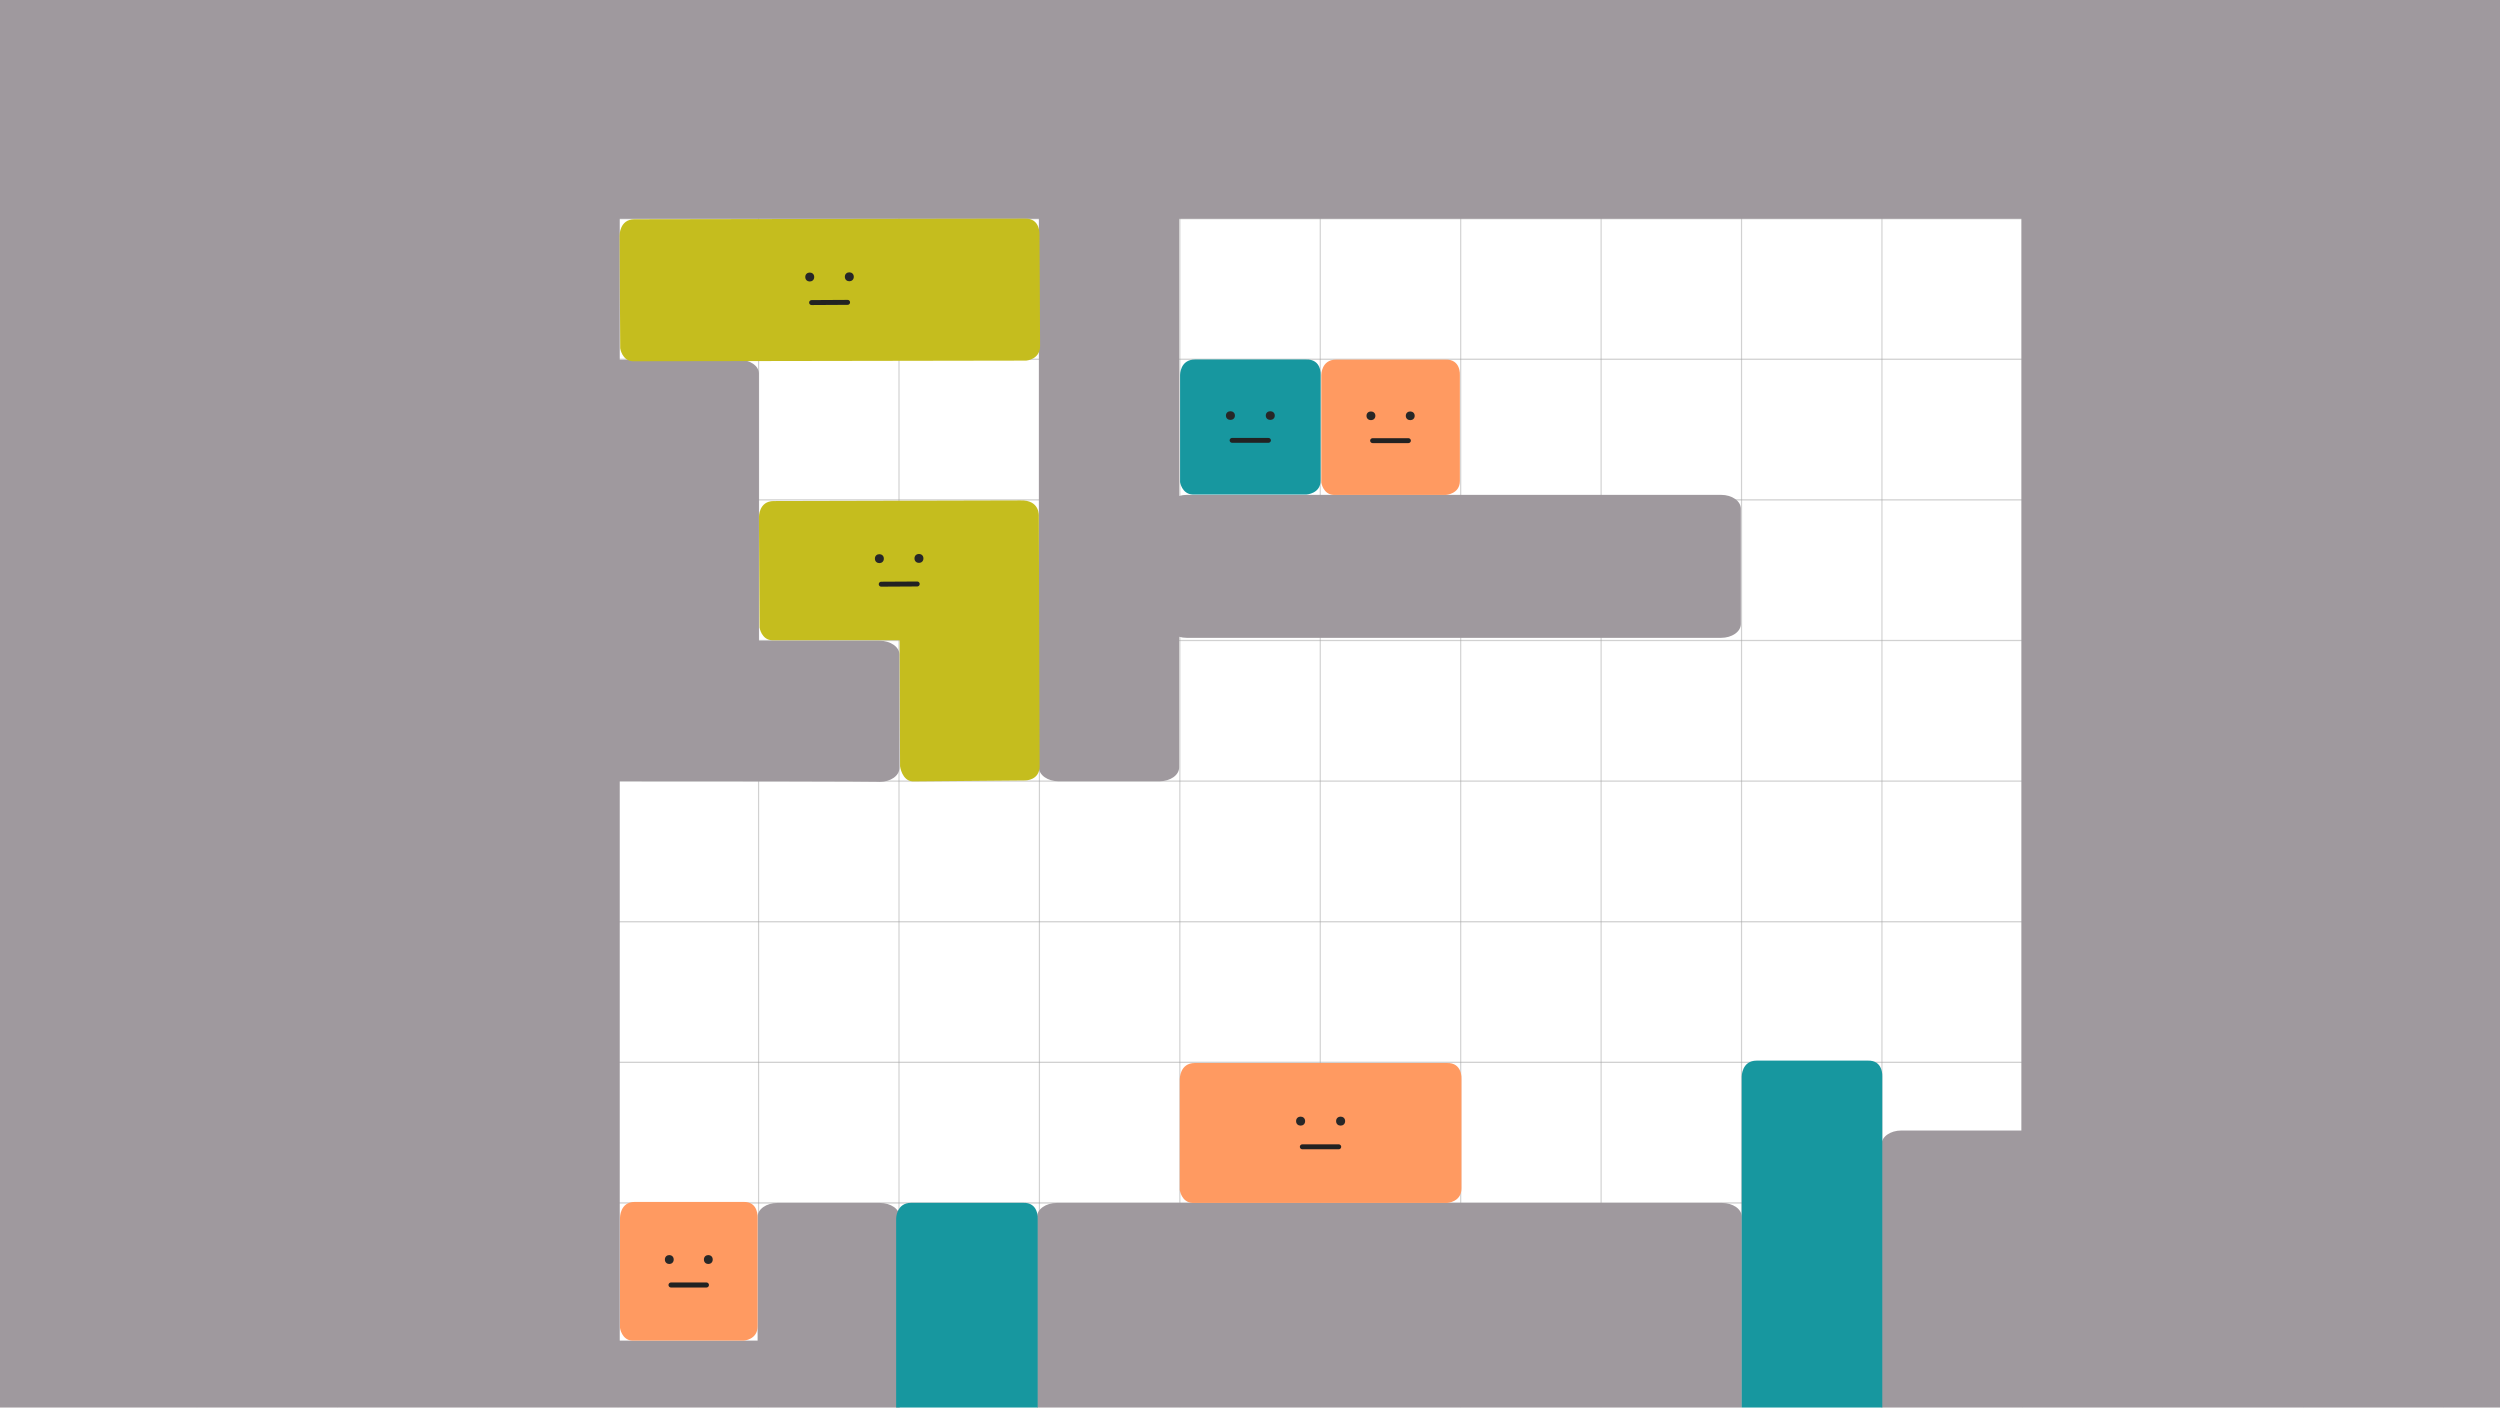 <svg xmlns="http://www.w3.org/2000/svg" xmlns:xlink="http://www.w3.org/1999/xlink" xml:space="preserve" width="1904" height="1072"><g style="display:inline;mix-blend-mode:normal"><g style="display:inline;opacity:.5" transform="translate(6.959 -2.553)"><path id="a" d="M41.943 169.083H1858.889" style="display:inline;fill:none;fill-opacity:1;stroke:#a4a4a4;stroke-width:1.002;stroke-linecap:round;stroke-linejoin:round;stroke-dasharray:none;stroke-opacity:1"/><use xlink:href="#a" style="display:inline" transform="translate(0 107.09)"/><use xlink:href="#a" style="display:inline" transform="translate(0 214.18)"/><use xlink:href="#a" style="display:inline" transform="translate(0 321.271)"/><use xlink:href="#a" style="display:inline" transform="translate(0 428.361)"/><use xlink:href="#a" style="display:inline" transform="translate(0 535.451)"/><use xlink:href="#a" style="display:inline" transform="translate(0 642.541)"/><use xlink:href="#a" style="display:inline" transform="translate(0 749.632)"/></g><g style="display:inline;opacity:.5;stroke-width:.897" transform="matrix(1 0 0 1.244 .959 -71.469)"><path id="b" d="M897.609 58.718v859.807" style="fill:none;fill-opacity:1;stroke:#a4a4a4;stroke-width:.898;stroke-linecap:round;stroke-linejoin:round;stroke-dasharray:none;stroke-opacity:1"/><use xlink:href="#b" style="stroke-width:.897" transform="translate(106.945)"/><use xlink:href="#b" style="stroke-width:.897" transform="translate(213.891)"/><use xlink:href="#b" style="stroke-width:.897" transform="translate(320.836)"/><use xlink:href="#b" style="stroke-width:.897" transform="translate(427.782)"/><use xlink:href="#b" style="stroke-width:.897" transform="translate(534.727)"/><use xlink:href="#b" style="stroke-width:.897" transform="translate(641.673)"/><use xlink:href="#b" style="stroke-width:.897" transform="translate(748.618)"/><use xlink:href="#b" style="stroke-width:.897" transform="translate(855.564)"/><use xlink:href="#b" style="stroke-width:.897" transform="translate(962.509)"/><use xlink:href="#b" style="stroke-width:.897" transform="translate(-106.945)"/><use xlink:href="#b" style="stroke-width:.897" transform="translate(-213.891)"/><use xlink:href="#b" style="stroke-width:.897" transform="translate(-320.836)"/><use xlink:href="#b" style="stroke-width:.897" transform="translate(-427.782)"/><use xlink:href="#b" style="stroke-width:.897" transform="translate(-534.727)"/><use xlink:href="#b" style="stroke-width:.897" transform="translate(-641.673)"/><use xlink:href="#b" style="stroke-width:.897" transform="translate(-748.618)"/></g><path d="M-6-4v1084h690.84c.118-.533.346-1.041.346-1.598V926.709c0-5.84-6.708-10.541-15.041-10.541h-78.104c-8.333 0-15.041 4.701-15.041 10.541V1021H472V594.975c204.474 0 197.959.5 197.959.5 8.333 0 15.041-4.701 15.041-10.541v-86.393C685 492.701 678.292 488 669.959 488H578V284.541C578 278.701 571.292 274 562.959 274H472V166.586h319.252v417.903c0 5.84 6.71 10.541 15.043 10.541h76.689c8.333 0 15.041-4.701 15.041-10.541v-99.528c1.797.529 3.772.822 5.85.822h406.908c8.333 0 15.043-4.703 15.043-10.543v-87.811c0-5.84-6.71-10.541-15.043-10.541H903.875c-2.077 0-4.053.291-5.85.82V166.586H1539.5V861h-91.459c-8.333 0-15.041 4.701-15.041 10.541V1080h477V-4Zm810.879 920.168c-8.333 0-15.041 4.701-15.041 10.541V1080h536.694V926.709c0-5.84-6.708-10.541-15.041-10.541z" style="display:inline;mix-blend-mode:normal;fill:#9f999e;fill-opacity:1;stroke:none;stroke-width:.5;stroke-linecap:round;stroke-linejoin:round"/><g id="c" style="display:inline;stroke-width:1.018"><path d="M696.068 808.51h83.887c11.993-.42 11.071 12.127 11.071 12.127V903.606c0 10.252-10.687 10.936-10.687 10.936h-86.104c-8.192-.4-9.505-9.761-9.505-9.761v-84.156s-.075-12.115 11.338-12.115z" style="opacity:1;mix-blend-mode:normal;fill:#ff9a61;fill-opacity:1;stroke-width:7.694;stroke-linecap:round;stroke-linejoin:round;stroke-dasharray:7.694,15.388" transform="matrix(.993 0 0 .972 326.35 -511.996)"/><g style="display:inline;stroke-width:1.018" transform="matrix(.993 0 0 .972 326.216 -513.924)"><circle cx="722.949" cy="854.531" r="3.408" style="fill:#272727;fill-opacity:1;stroke:none;stroke-width:3.847;stroke-linecap:round;stroke-linejoin:round;stroke-dasharray:none;stroke-dashoffset:0;stroke-opacity:1"/><circle cx="753.094" cy="854.531" r="3.408" style="fill:#272727;fill-opacity:1;stroke:none;stroke-width:3.847;stroke-linecap:round;stroke-linejoin:round;stroke-dasharray:none;stroke-dashoffset:0;stroke-opacity:1"/><path d="M724.26 873.994h27.393" style="fill:none;fill-opacity:1;stroke:#222;stroke-width:3.847;stroke-linecap:round;stroke-linejoin:round;stroke-dasharray:none;stroke-dashoffset:0;stroke-opacity:1"/></g></g><use xlink:href="#c" style="stroke-width:.991" transform="matrix(.993 0 0 1.025 -527.065 634.665)"/><g style="display:inline;stroke-width:.992"><path d="M696.069 808.51c-11.413 0-11.338 12.115-11.338 12.115v84.156s1.312 9.36 9.504 9.76h192.008s10.688-.683 10.688-10.936v-82.969s.92-12.547-11.072-12.127z" style="opacity:1;mix-blend-mode:normal;fill:#ff9a61;fill-opacity:1;stroke-width:7.502;stroke-linecap:round;stroke-linejoin:round;stroke-dasharray:7.502,15.003" transform="matrix(1.011 0 0 1.005 206.259 -2.966)"/><g style="display:inline;stroke-width:.992" transform="matrix(1.011 0 0 1.005 259.636 -4.958)"><circle cx="722.949" cy="854.531" r="3.408" style="fill:#272727;fill-opacity:1;stroke:none;stroke-width:3.751;stroke-linecap:round;stroke-linejoin:round;stroke-dasharray:none;stroke-dashoffset:0;stroke-opacity:1"/><circle cx="753.094" cy="854.531" r="3.408" style="fill:#272727;fill-opacity:1;stroke:none;stroke-width:3.751;stroke-linecap:round;stroke-linejoin:round;stroke-dasharray:none;stroke-dashoffset:0;stroke-opacity:1"/><path d="M724.26 873.994h27.393" style="fill:none;fill-opacity:1;stroke:#222;stroke-width:3.751;stroke-linecap:round;stroke-linejoin:round;stroke-dasharray:none;stroke-dashoffset:0;stroke-opacity:1"/></g></g><g style="display:inline;stroke-width:1.012"><path d="M696.068 808.51h83.887c11.993-.42 11.071 12.127 11.071 12.127V903.606c0 10.252-10.687 10.936-10.687 10.936h-86.104c-8.192-.4-9.505-9.761-9.505-9.761v-84.156s-.075-12.115 11.338-12.115z" style="opacity:1;mix-blend-mode:normal;fill:#17979f;fill-opacity:1;stroke-width:7.648;stroke-linecap:round;stroke-linejoin:round;stroke-dasharray:7.648,15.296" transform="matrix(1.007 0 0 .97 209.215 -510.472)"/><g style="display:inline;stroke-width:1.012" transform="matrix(1.007 0 0 .97 209.08 -512.396)"><circle cx="722.949" cy="854.531" r="3.408" style="fill:#272727;fill-opacity:1;stroke:none;stroke-width:3.824;stroke-linecap:round;stroke-linejoin:round;stroke-dasharray:none;stroke-dashoffset:0;stroke-opacity:1"/><circle cx="753.094" cy="854.531" r="3.408" style="fill:#272727;fill-opacity:1;stroke:none;stroke-width:3.824;stroke-linecap:round;stroke-linejoin:round;stroke-dasharray:none;stroke-dashoffset:0;stroke-opacity:1"/><path d="M724.26 873.994h27.393" style="fill:none;fill-opacity:1;stroke:#222;stroke-width:3.824;stroke-linecap:round;stroke-linejoin:round;stroke-dasharray:none;stroke-dashoffset:0;stroke-opacity:1"/></g></g><path d="M1337.918 807.76h84.479c12.077-.42 11.149 12.127 11.149 12.127v252.47l-107.047 1.175V819.876s-.076-12.115 11.418-12.115zM693.998 916.058h85.071c12.162-.42 11.228 12.127 11.228 12.127v149.106L682.5 1078.466V928.174s-.076-12.115 11.498-12.115z" style="display:inline;opacity:1;mix-blend-mode:normal;fill:#17979f;fill-opacity:1;stroke-width:7.559;stroke-linecap:round;stroke-linejoin:round;stroke-dasharray:7.559,15.118"/><g style="display:inline"><path d="M589.27 381.236C577.857 381.265 578 393.416 578 393.416l.475 84.154s1.366 9.353 9.561 9.707l97.113-.068.326 95.984s1.366 11.025 9.561 11.584l86.102-.766s10.663-.121 10.625-10.818l-.588-190.365c0 0 1.071-12.552-14.035-12.064z" style="display:inline;opacity:1;mix-blend-mode:normal;fill:#c5bd1e;fill-opacity:1;stroke-width:7.559;stroke-linecap:round;stroke-linejoin:round;stroke-dasharray:7.559,15.118" transform="translate(-0 .354)"/><g style="display:inline" transform="rotate(-.323 -75414.017 10080.323)"><circle cx="722.949" cy="854.531" r="3.408" style="fill:#272727;fill-opacity:1;stroke:none;stroke-width:3.78;stroke-linecap:round;stroke-linejoin:round;stroke-dasharray:none;stroke-dashoffset:0;stroke-opacity:1"/><circle cx="753.094" cy="854.531" r="3.408" style="fill:#272727;fill-opacity:1;stroke:none;stroke-width:3.78;stroke-linecap:round;stroke-linejoin:round;stroke-dasharray:none;stroke-dashoffset:0;stroke-opacity:1"/><path d="M724.26 873.994h27.393" style="fill:none;fill-opacity:1;stroke:#222;stroke-width:3.78;stroke-linecap:round;stroke-linejoin:round;stroke-dasharray:none;stroke-dashoffset:0;stroke-opacity:1"/></g></g><g style="display:inline;opacity:1"><path d="M699.069 808.415c-11.413.001-11.339 12.359-11.339 12.359l-.009 85.831s1.313 9.547 9.505 9.954l299.6 1.194s10.687-.698 10.688-11.155l.01-84.622c0 0.0.924-12.797-11.069-12.367l-297.385-1.193z" style="display:inline;opacity:1;mix-blend-mode:normal;fill:#c5bd1e;fill-opacity:1;stroke-width:7.559;stroke-linecap:round;stroke-linejoin:round;stroke-dasharray:7.559,15.118" transform="rotate(-.323 -113189.97 38791.105)"/><g style="display:inline" transform="rotate(-.323 -113487.113 19380.36)"><circle cx="722.949" cy="854.531" r="3.408" style="fill:#272727;fill-opacity:1;stroke:none;stroke-width:3.78;stroke-linecap:round;stroke-linejoin:round;stroke-dasharray:none;stroke-dashoffset:0;stroke-opacity:1"/><circle cx="753.094" cy="854.531" r="3.408" style="fill:#272727;fill-opacity:1;stroke:none;stroke-width:3.78;stroke-linecap:round;stroke-linejoin:round;stroke-dasharray:none;stroke-dashoffset:0;stroke-opacity:1"/><path d="M724.26 873.994h27.393" style="fill:none;fill-opacity:1;stroke:#222;stroke-width:3.78;stroke-linecap:round;stroke-linejoin:round;stroke-dasharray:none;stroke-dashoffset:0;stroke-opacity:1"/></g></g></g></svg>